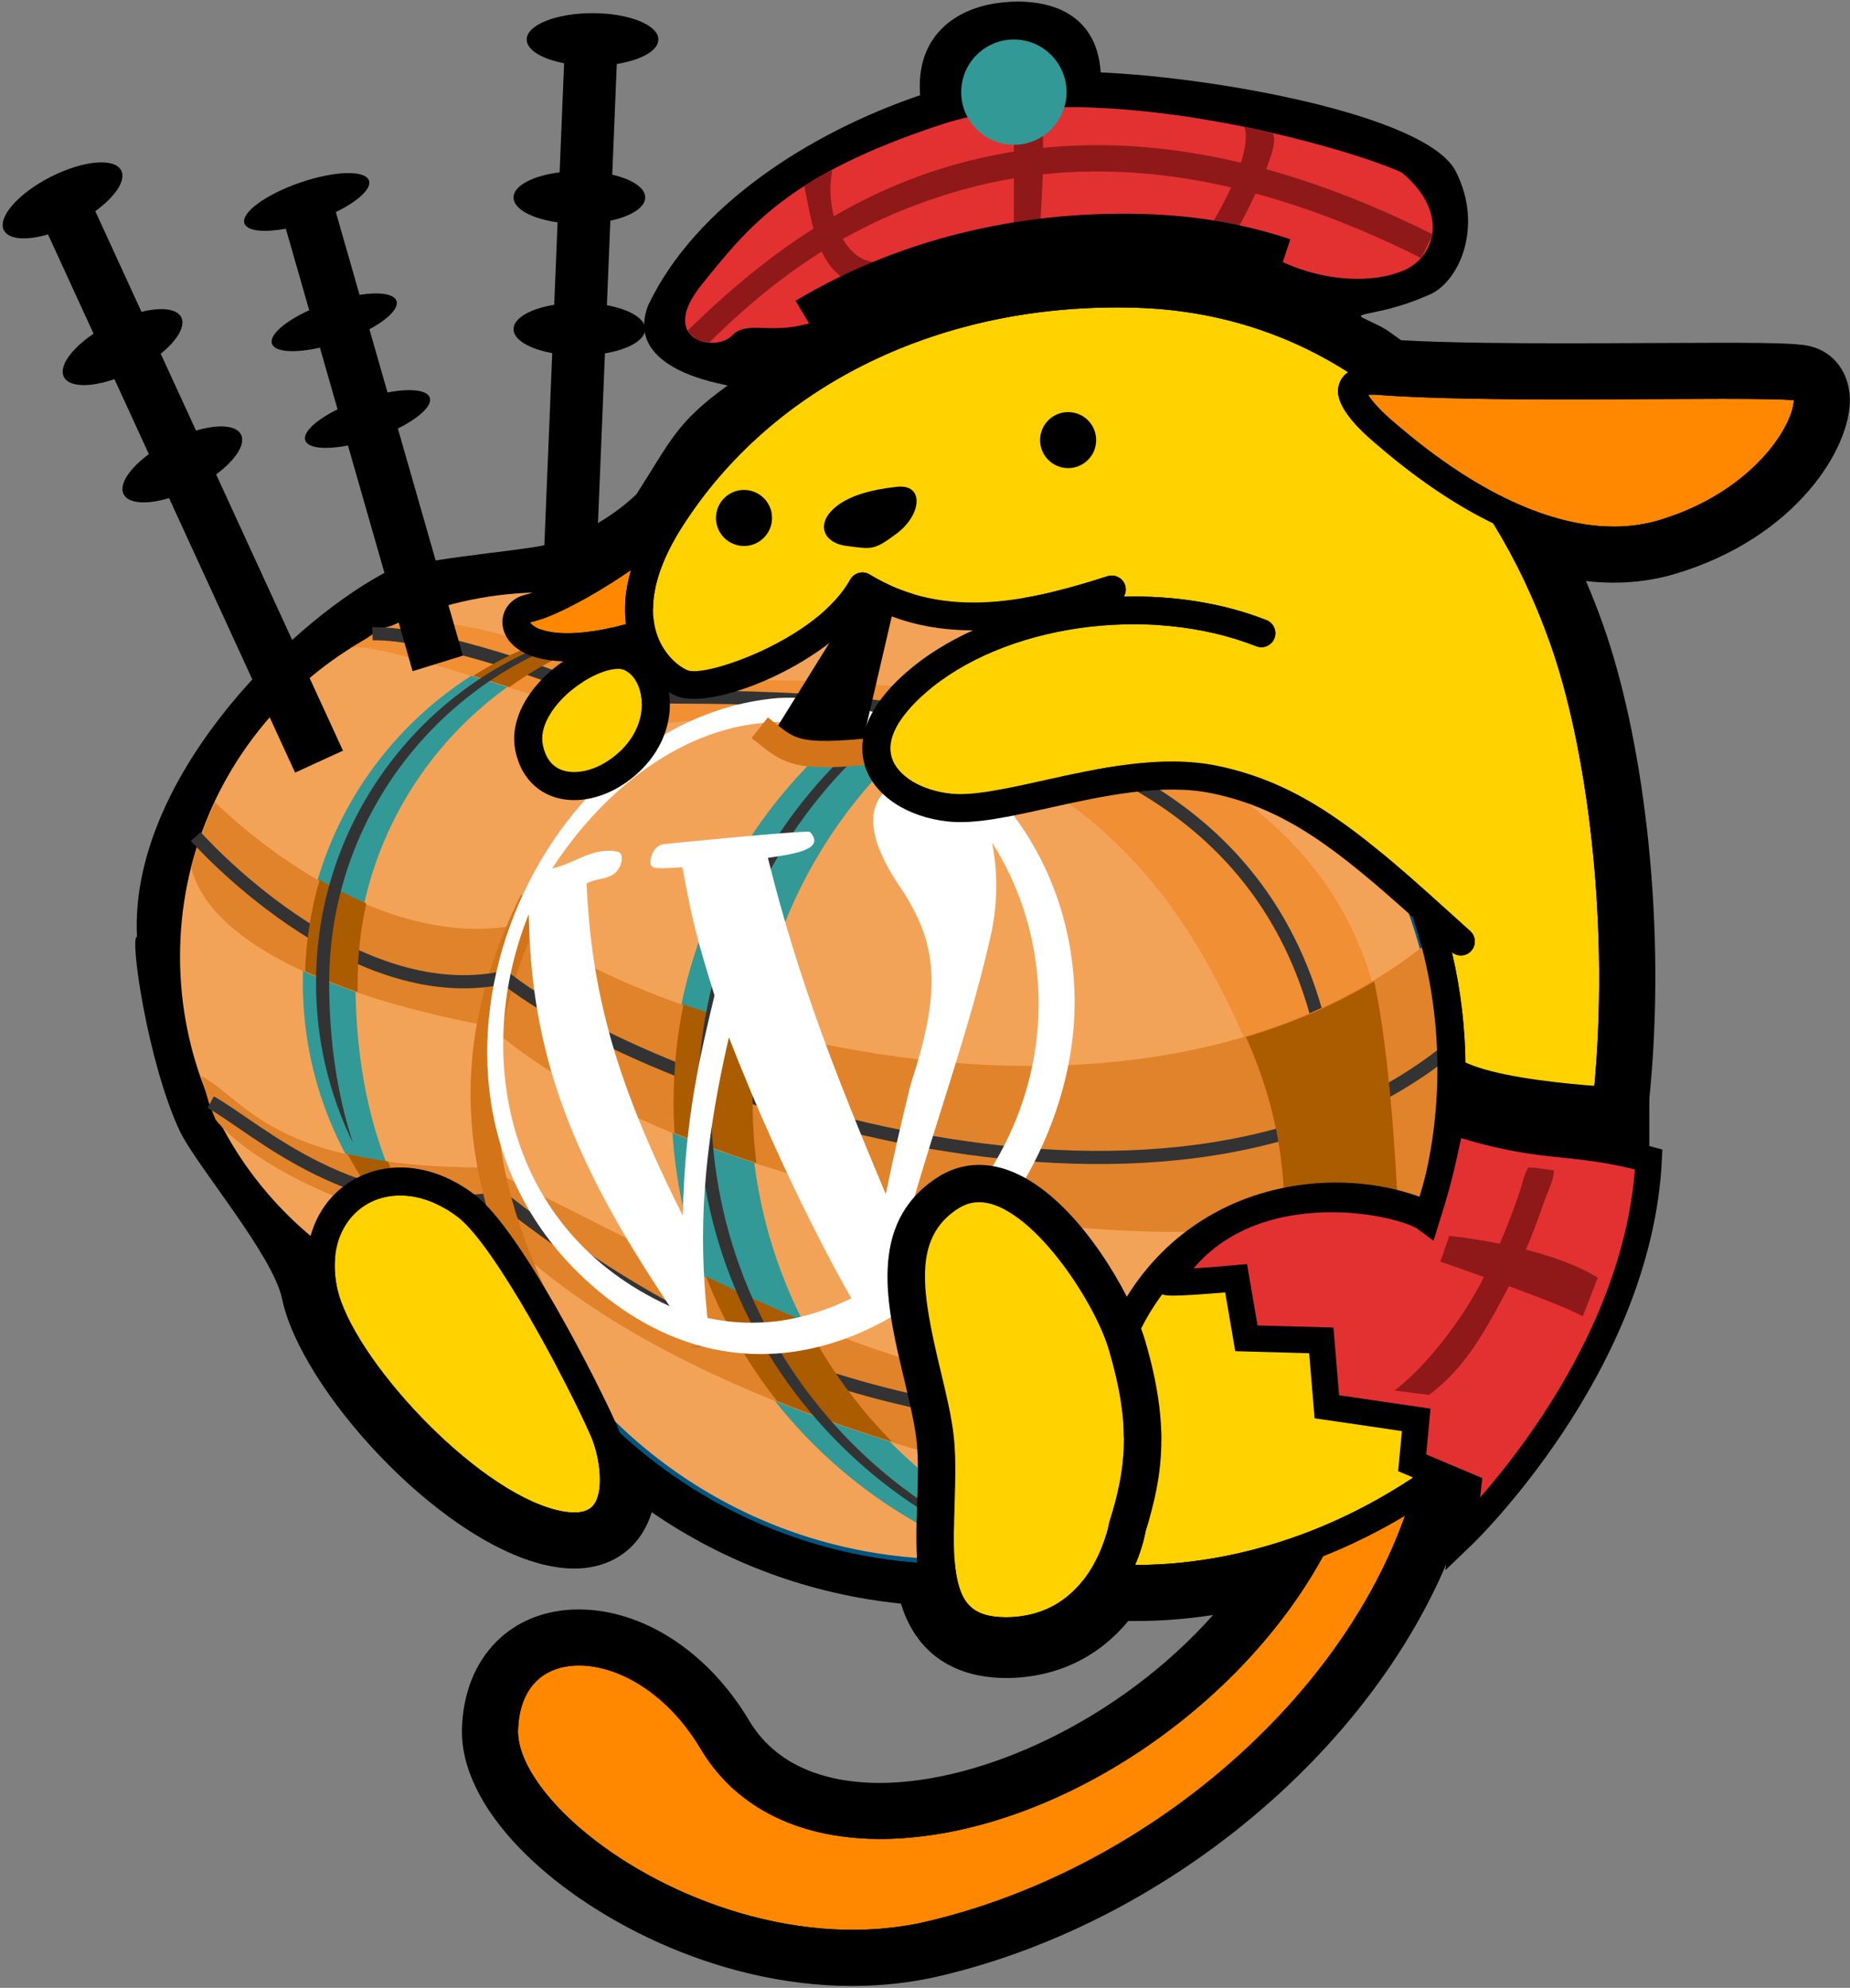 <?xml version="1.0" encoding="UTF-8" standalone="no"?>
<svg width="281px" height="302px" viewBox="0 0 281 302" version="1.1" xmlns="http://www.w3.org/2000/svg" xmlns:xlink="http://www.w3.org/1999/xlink" xmlns:sketch="http://www.bohemiancoding.com/sketch/ns">
    <rect x="0" y="0" width="281" height="302" fill="#808080" stroke="none"/>
    <!-- Generator: Sketch 3.4.1 (15681) - http://www.bohemiancoding.com/sketch -->
    <title>edinburgh-wapuu</title>
    <desc>Created with Sketch.</desc>
    <defs></defs>
    <g id="Wapuu" stroke="none" stroke-width="1" fill="none" fill-rule="evenodd" sketch:type="MSPage">
        <g id="edinburgh-wapuu" sketch:type="MSLayerGroup" transform="translate(-6, 0)">
            <g id="lower" transform="translate(26, 0)" sketch:type="MSShapeGroup">
                <path d="M241.462,52.076 C238.335,52.076 234.781,52.094 231.002,52.113 C226.736,52.134 222.181,52.157 217.636,52.157 C210.328,52.157 200.094,52.104 192.812,51.687 C189.607,49.358 190.462,50.015 186.997,48.286 C185.469,47.523 190.196,47.826 196.774,44.909 C201.521,43.214 205.462,34.504 201.107,26.011 C196.691,17.459 164.526,11.736 147.188,11.005 C146.565,1.358 138.427,-0.411 131.745,0.432 C125.063,1.275 119.068,5.522 119.76,14.465 C103.059,20.145 85.662,31.226 78.472,46.343 C74.607,56.161 89.759,58.293 90.526,58.57 C82.691,64.179 81.87,67.026 76.655,75.105 C71.434,80.067 65.297,82.248 62.641,82.837 C58.189,83.826 42.153,84.981 38.136,87.171 C23.214,95.306 -0.352,118.854 0.804,142.334 C-0.352,142.134 2.424,161.441 7.295,171.806 C9.701,176.925 21.465,190.65 22.845,197.315 C25.655,210.892 46.233,233.779 62.641,237.716 C64.257,238.102 65.801,238.299 67.228,238.299 C71.618,238.299 75.243,236.45 77.44,233.092 C78.137,232.024 78.641,230.892 78.991,229.734 C90.188,237.452 103.133,242.232 116.845,243.621 C119.816,253.309 127.793,254.924 132.771,254.924 C140.275,254.924 146.757,251.875 151.38,246.255 C151.797,246.261 152.216,246.265 152.637,246.265 C155.809,246.265 159.751,246.048 164.262,245.352 C149.825,261.544 128.969,270.862 113.612,270.865 C107.135,270.865 98.439,269.214 93.767,261.36 C87.585,250.967 77.676,244.51 67.908,244.51 C57.648,244.51 50.519,251.751 50.171,262.525 C49.982,268.357 53.04,274.7 59.014,280.866 C69.064,291.24 88.552,301.708 109.44,301.708 C114.055,301.708 118.578,301.191 122.882,300.172 C159.896,291.41 193.06,261.791 202.707,229.214 C238.037,202.238 235.236,128.077 223.529,95.01 C222.717,92.715 221.839,90.466 220.898,88.272 C222.322,88.437 223.731,88.519 225.117,88.519 C228.353,88.519 231.506,88.065 234.489,87.171 C252.853,81.665 261.149,68.041 260.976,60.565 C260.885,56.619 258.551,53.501 255.031,52.621 C253.555,52.253 251.146,52.076 241.462,52.076 Z" id="outline" fill="#000000"></path>
                <path d="M194.61,139.341 C183.212,129.128 175.354,122.852 164.056,120.516 C156.46,118.946 147.394,120.956 139.396,122.728 C133.334,124.074 128.1,125.238 124.027,124.806 C117.771,124.148 112.812,120.858 111.399,116.421 C110.404,113.295 110.676,108.286 117.636,102.165 C120.532,99.617 123.997,97.488 127.796,95.758 C122.317,95.766 116.904,94.713 111.7,91.953 C104.98,101.281 87.925,108.038 82.676,105.709 C81.51,105.191 80.208,104.302 79.005,103.063 C78.891,103.151 78.786,103.248 78.673,103.337 C80.057,104.633 81.067,106.448 81.503,108.57 C82.388,112.872 80.881,117.475 77.471,120.882 C74.503,123.85 70.764,125.551 67.215,125.551 C64.733,125.551 62.614,124.689 61.026,123.181 C54.005,134.608 49.929,148.034 49.929,162.429 C49.929,169.131 50.826,175.621 52.471,181.805 C59.518,187.61 71.125,210.672 73.657,216.457 C73.795,216.773 73.951,217.174 74.111,217.636 C86.189,228.798 101.926,236.067 119.331,237.409 C119.112,234.532 119.21,231.467 119.311,228.439 C119.433,224.73 119.561,220.894 119.076,217.743 C118.677,215.15 118.011,212.368 117.306,209.423 C114.677,198.441 111.695,185.993 122.202,178.993 C124.216,177.65 126.406,176.969 128.708,176.969 C138.149,176.969 146.73,188.347 151.158,196.998 C157.188,187.242 167.098,181.057 178.882,179.863 C184.849,179.257 190.804,180.031 195.712,181.847 C197.443,175.554 198.332,169.031 198.332,162.429 C198.332,154.53 197.079,146.764 194.61,139.341" id="Fill-3" fill="#005683"></path>
                <path d="M145.718,121.383 C143.569,121.804 141.448,122.273 139.396,122.728 C133.334,124.074 128.1,125.238 124.027,124.806 C117.771,124.148 112.812,120.858 111.399,116.421 C110.404,113.295 110.676,108.286 117.636,102.165 C117.737,102.077 117.851,101.997 117.952,101.909 C113.471,100.449 108.752,99.516 103.867,99.186 C96.146,104.399 86.417,107.368 82.676,105.709 C81.511,105.191 80.211,104.304 79.009,103.066 C78.898,103.158 78.788,103.249 78.674,103.339 C80.059,104.634 81.067,106.45 81.503,108.57 C82.388,112.872 80.881,117.475 77.471,120.882 C74.503,123.85 70.764,125.551 67.215,125.551 C64.731,125.551 62.611,124.687 61.023,123.178 C54.004,134.606 49.929,148.034 49.929,162.429 C49.929,169.126 50.81,175.616 52.459,181.793 C57.185,185.675 63.964,197.333 68.685,206.345 C77.701,212.081 88.392,215.419 99.872,215.419 C106.216,215.419 112.317,214.392 118.034,212.517 C117.801,211.505 117.558,210.479 117.306,209.423 C114.677,198.441 111.695,185.993 122.202,178.993 C124.216,177.65 126.406,176.969 128.708,176.969 C135.969,176.969 142.711,183.698 147.456,190.741 C154.151,181.264 158.097,169.709 158.097,157.226 C158.097,143.698 153.466,131.262 145.718,121.383" id="Fill-4" fill="#00709C"></path>
                <path d="M96.509,200.866 C93.284,201.075 90.659,200.889 87.454,200.225 C86.487,190.591 85.864,178.558 90.719,157.583 C99.539,180.415 109.254,197.157 109.324,197.25 C107.672,198.037 102.648,200.433 96.509,200.866 M81.717,198.433 C56.48,186.971 51.847,159.798 60.316,138.881 C60.638,159.581 66.438,175.721 81.717,198.433 M115.876,193.324 C119.88,176.08 126.534,159.596 130.45,142.326 C131.205,138.988 131.86,133.793 130.682,128.001 C142.346,146.211 141.007,174.496 115.876,193.324 M63.864,131.942 C75.257,114.417 97.043,100.164 120.955,117.668 C120.794,117.661 105.626,118.356 116.65,134.656 C122.609,143.465 122.988,150.532 118.275,164.902 C116.574,171.988 116.06,174.127 114.54,181.422 C107.265,164.044 101.327,149.248 96.638,130.328 C100.761,129.724 105.431,129.038 103.031,126.387 C102.729,126.053 81.012,128.206 80.805,128.242 C79.138,128.526 78.845,130.487 78.842,130.506 C78.669,132.054 78.95,132.039 83.655,131.755 C84.895,138.434 85.46,141.485 88.528,151.234 C86.314,160.436 84.022,169.951 83.708,184.685 C73.812,165 69.852,151.328 69.096,134.236 C70.501,133.383 72.377,133.718 73.618,132.448 C74.464,131.58 74.876,129.624 73.821,129.397 C70.079,128.591 67.223,131.241 63.864,131.942 M98.248,106.04 C60.811,109.129 36.502,165.513 69.612,195.02 C103.169,224.923 144.628,186.285 143.197,150.435 C142.085,122.641 119.059,105.041 98.248,106.04" id="Fill-5" fill="#FFFFFF"></path>
            </g>
            <g id="bagpipes" transform="translate(0, 2)" sketch:type="MSShapeGroup">
                <path d="M117.38,96.021 C127.401,90.893 138.756,88 150.786,88 C191.346,88 224.227,120.88 224.227,161.44 C224.227,202 191.346,234.881 150.786,234.881 C123.802,234.881 100.217,220.327 87.451,198.641 C57.459,197.991 33.346,173.475 33.346,143.327 C33.346,112.771 58.117,88 88.673,88 C99.184,88 109.011,90.931 117.38,96.021 Z" id="Oval-1" fill="#F3A358"></path>
                <path d="M115.902,201.993 C119.621,201.415 123.217,200.465 126.653,199.185 C123.113,200.409 119.509,201.356 115.902,201.993 Z M111.327,92.142 C110.006,92.048 108.672,92 107.327,92 C76.771,92 52,116.771 52,147.327 C52,168.248 63.612,186.457 80.742,195.86 C66.802,186.306 60,168.083 60,147.327 C60,118.116 82.638,94.192 111.327,92.142 Z" id="Oval-1" fill="#329996"></path>
                <path d="M187.44,238.639 C185.461,238.799 183.46,238.881 181.44,238.881 C140.88,238.881 108,206 108,165.44 C108,124.88 140.88,92 181.44,92 C183.46,92 185.461,92.082 187.44,92.242 C149.687,95.294 120,126.9 120,165.44 C120,203.98 149.687,235.586 187.44,238.639 Z" id="Path" fill="#329996"></path>
                <path d="M36.564,161.44 C43.662,165.371 47.508,175.364 79.797,175.364 C129.98,200.317 146.48,212.18 206.23,212.18 C202.172,221.316 201.276,223.247 197.288,228.322 C142.8,222.367 101.675,204.935 82.472,185.761 C59.322,183.932 42.986,173.581 38.753,168.108 C37.473,164.975 38.033,166.648 36.564,161.44 Z" id="lower-orange-band" fill="#E1832B"></path>
                <path d="M38,165.44 C45.098,169.371 59.772,183.666 82.132,179.996 C116.284,206.53 146.215,216.662 207.666,216.18" id="lower-pin-stripe" stroke="#333333" stroke-width="2"></path>
                <path d="M64.085,93.455 C76.456,89.471 96.57,99.886 100.893,102.236 C111.576,101.464 198.863,93.172 214.492,147.426 C217.607,162.481 218.219,187.03 218.219,187.03 L200.039,188.636 C200.039,188.636 203.448,174.492 194.941,155.561 C186.434,136.63 167.475,99.381 104.872,108.199 C96.524,107.743 62.903,94.734 59.157,96.502 C63.947,93.815 63.479,93.237 64.085,93.455 Z" id="upper-orange-band" fill="#F08F33"></path>
                <path d="M62.574,94.284 C71.501,94.002 92.485,101.33 96.808,103.679 C117.76,104.993 190.16,97.155 205.788,151.41 C208.903,166.464 210.556,189.725 210.556,189.725" id="upper-orange-band" stroke="#333333" stroke-width="2"></path>
                <path d="M38.682,119.88 C38.682,119.88 61.817,143.501 85.316,138.373 C104.963,154.077 178.856,176.357 222.803,141.261 C230.176,157.025 226.252,177.141 224.528,179.933 C178.241,194.295 105.879,176.945 80.39,153.915 C52.015,148.571 37.399,139.498 35.027,129.774 C36.384,124.366 38.682,119.88 38.682,119.88 Z" id="mid-orange-band" fill="#E1832A"></path>
                <path d="M92.127,204.734 C78.649,180.424 74.435,160.165 86.915,134.803" id="crease" stroke="#D47419" stroke-width="4"></path>
                <path d="M35.741,125.093 C35.741,125.093 59.134,151.621 82.634,146.493 C102.281,162.197 181.854,192.743 225.801,157.647" id="Path-35" stroke="#333333" stroke-width="2"></path>
                <g id="squares" transform="translate(52, 92)" fill="#AB5B00">
                    <path d="M2.561,39.676 C1.261,44.092 0.497,48.738 0.345,53.538 C2.747,54.644 5.407,55.701 8.326,56.703 C8.32,56.246 8.316,55.787 8.316,55.327 C8.316,51.18 8.772,47.141 9.637,43.255 C7.136,42.181 4.763,40.956 2.561,39.676 Z" id="Oval-1"></path>
                    <path d="M56.463,78.127 C56.366,76.577 56.316,75.014 56.316,73.44 C56.316,68.356 56.833,63.391 57.817,58.598 C61.383,59.869 65.187,61.069 69.177,62.159 C68.61,65.836 68.316,69.604 68.316,73.44 C68.316,76.568 68.512,79.65 68.891,82.674 C64.564,81.266 60.405,79.744 56.463,78.127 Z" id="Path"></path>
                    <path d="M35.135,3.925 C31.89,5.221 28.797,6.815 25.889,8.674 C27.69,9.23 29.533,9.805 31.374,10.38 C33.902,8.562 36.59,6.952 39.412,5.574 C38.059,5.015 36.624,4.456 35.135,3.925 Z" id="Oval-1"></path>
                    <path d="M72.029,118.844 C67.552,113.159 63.896,106.797 61.241,99.936 C66.459,102.456 71.412,104.735 76.3,106.776 C79.744,113.524 84.2,119.669 89.468,125.01 C83.306,123.104 77.484,121.039 72.029,118.844 Z" id="Path"></path>
                    <path d="M12.921,82.441 C10.668,82.13 8.635,81.752 6.79,81.321 C8.527,84.578 10.58,87.642 12.909,90.47 C14.394,90.909 15.93,91.318 17.515,91.691 C15.719,88.844 14.188,85.745 12.921,82.441 Z M74.969,107.185 C71.534,108.465 67.937,109.415 64.218,109.993 C67.825,109.356 71.429,108.409 74.969,107.185 Z" id="Path-36"></path>
                    <path d="M162.71,55.089 C162.743,55.201 162.775,55.314 162.808,55.426 C165.023,66.133 165.973,81.642 166.337,89.707 C160.788,91.024 154.942,91.942 148.908,92.499 C149.314,86.968 149.008,76.358 143.257,63.561 C143.254,63.553 143.25,63.545 143.247,63.537 C150.029,61.527 156.577,58.757 162.71,55.089 Z" id="Path-37"></path>
                    <path d="M84.348,15.717 C86.773,13.807 89.321,12.046 91.979,10.448 C95.214,10.793 98.513,11.233 101.833,11.789 C99.107,13.558 96.506,15.503 94.045,17.608 C91,16.816 87.772,16.177 84.348,15.717 Z" id="Path"></path>
                </g>
                <path d="M186.44,238.874 C186.107,238.878 185.774,238.881 185.44,238.881 C144.88,238.881 112,206 112,165.44 C112,124.88 144.88,92 185.44,92 C185.774,92 186.107,92.002 186.44,92.007 C146.341,92.542 114,125.214 114,165.44 C114,205.666 146.341,238.339 186.44,238.874 Z" id="right-pin-stripe" fill="#333333"></path>
                <path d="M110.639,202.639 C113.149,202.58 115.617,202.355 118.034,201.973 C115.68,202.254 113.217,202.477 110.639,202.639 Z M110.327,92.009 C109.994,92.003 109.661,92 109.327,92 C78.771,92 54,116.771 54,147.327 C54,156.039 56.014,164.28 59.601,171.612 C57.192,164.261 56,156.016 56,147.327 C56,117.105 80.232,92.542 110.327,92.009 Z" id="left-pin-stripe" fill="#333333"></path>
                <path d="M122.509,198.866 C119.284,199.075 116.659,198.889 113.454,198.225 C112.487,188.591 111.864,176.558 116.719,155.583 C125.539,178.415 135.254,195.157 135.324,195.25 C133.672,196.037 128.648,198.433 122.509,198.866 M107.717,196.433 C82.48,184.971 77.847,157.798 86.316,136.881 C86.638,157.581 92.438,173.721 107.717,196.433 M141.876,191.324 C145.88,174.08 152.534,157.596 156.45,140.326 C157.205,136.988 157.86,131.793 156.682,126.001 C168.346,144.211 167.007,172.496 141.876,191.324 M89.864,129.942 C101.257,112.417 123.043,98.164 146.955,115.668 C146.794,115.661 131.626,116.356 142.65,132.656 C148.609,141.465 148.988,148.532 144.275,162.902 C142.574,169.988 142.06,172.127 140.54,179.422 C133.265,162.044 127.327,147.248 122.638,128.328 C126.761,127.724 131.431,127.038 129.031,124.387 C128.729,124.053 107.012,126.206 106.805,126.242 C105.138,126.526 104.845,128.487 104.842,128.506 C104.669,130.054 104.95,130.039 109.655,129.755 C110.895,136.434 111.46,139.485 114.528,149.234 C112.314,158.436 110.022,167.951 109.708,182.685 C99.812,163 95.852,149.328 95.096,132.236 C96.501,131.383 98.377,131.718 99.618,130.448 C100.464,129.58 100.876,127.624 99.821,127.397 C96.079,126.591 93.223,129.241 89.864,129.942 M124.248,104.04 C86.811,107.129 62.502,163.513 95.612,193.02 C129.169,222.923 170.628,184.285 169.197,148.435 C168.085,120.641 145.059,103.041 124.248,104.04" id="WordPress" fill="#FFFFFF"></path>
                <path d="M99.684,7.72 C103.384,7.133 106,5.689 106,4 C106,1.791 101.523,0 96,0 C90.477,0 86,1.791 86,4 C86,5.591 88.321,6.964 91.682,7.609 L91.003,24.183 C86.945,24.692 84,26.208 84,28 C84,29.746 86.795,31.23 90.693,31.776 L90.18,44.302 C86.552,44.902 84,46.332 84,48 C84,49.622 86.412,51.018 89.88,51.646 L88.003,97.496 L95.997,97.823 L97.885,51.687 C101.478,51.08 104,49.658 104,48 C104,46.388 101.617,44.999 98.184,44.366 L98.709,31.53 C101.858,30.856 104,29.528 104,28 C104,26.519 101.987,25.226 98.996,24.534 L99.684,7.72 Z" id="Oval-3" fill="#000000"></path>
                <path d="M67.684,29.998 C71.384,29.542 74,28.42 74,27.108 C74,25.391 69.523,24 64,24 C58.477,24 54,25.391 54,27.108 C54,28.343 56.321,29.411 59.682,29.911 L59.003,42.788 C54.945,43.184 52,44.362 52,45.754 C52,47.11 54.795,48.263 58.693,48.687 L58.18,58.419 C54.552,58.885 52,59.996 52,61.292 C52,62.552 54.412,63.636 57.88,64.124 L56.003,99.746 L63.997,100 L65.885,64.156 C69.478,63.685 72,62.58 72,61.292 C72,60.04 69.617,58.961 66.184,58.469 L66.709,48.496 C69.858,47.972 72,46.941 72,45.754 C72,44.603 69.987,43.598 66.996,43.061 L67.684,29.998 Z" id="Oval-3" fill="#000000" transform="translate(63, 62) rotate(-19) translate(-63, -62) "></path>
                <path d="M39.684,27.72 C43.384,27.133 46,25.689 46,24 C46,21.791 41.523,20 36,20 C30.477,20 26,21.791 26,24 C26,25.591 28.321,26.964 31.682,27.609 L31.003,44.183 C26.945,44.692 24,46.208 24,48 C24,49.746 26.795,51.23 30.693,51.776 L30.18,64.302 C26.552,64.902 24,66.332 24,68 C24,69.622 26.412,71.018 29.88,71.646 L28.003,117.496 L35.997,117.823 L37.885,71.687 C41.478,71.08 44,69.658 44,68 C44,66.388 41.617,64.999 38.184,64.366 L38.709,51.53 C41.858,50.856 44,49.528 44,48 C44,46.519 41.987,45.226 38.996,44.534 L39.684,27.72 Z" id="Oval-3" fill="#000000" transform="translate(35, 68.911) rotate(-27) translate(-35, -68.911) "></path>
                <path d="M135.732,89.609 L123.042,110.074 C123.042,110.074 125.86,113.624 127.829,114.157 C130.293,114.823 136.341,113.671 136.341,113.671 L141.951,89.5 L135.732,89.609 Z" id="Path-30" fill="#000000"></path>
                <path d="M121.397,108.56 C126.011,112.194 126.392,113.396 139.733,111.986" id="Path-34" stroke="#D4741A" stroke-width="4"></path>
            </g>
            <g id="upper" transform="translate(52, 42)" sketch:type="MSShapeGroup">
                <path d="M123.251,166.108 C123.228,166.019 123.209,165.932 123.186,165.841 C122.983,165.032 122.758,164.199 122.506,163.333 C120.397,155.743 110.368,140.646 102.708,140.646 C101.53,140.646 100.433,140.997 99.352,141.717 C92.645,146.188 93.998,154.275 96.831,166.103 C97.531,169.028 98.256,172.054 98.69,174.878 C99.257,178.553 99.119,182.659 98.987,186.628 C98.782,192.791 98.571,199.165 101.229,201.911 C102.392,203.114 104.204,203.698 106.771,203.698 C107.513,203.698 108.212,203.643 108.888,203.558 C109.094,203.532 109.289,203.494 109.487,203.461 C109.959,203.385 110.415,203.291 110.853,203.178 C111.048,203.126 111.243,203.074 111.431,203.016 C111.889,202.877 112.326,202.716 112.747,202.539 C112.87,202.488 113.001,202.442 113.121,202.388 C113.661,202.143 114.175,201.872 114.658,201.574 C114.705,201.544 114.747,201.51 114.794,201.48 C115.222,201.207 115.625,200.918 116.007,200.613 C116.119,200.523 116.226,200.431 116.335,200.339 C116.649,200.073 116.949,199.798 117.233,199.516 C117.328,199.421 117.426,199.325 117.518,199.229 C117.836,198.894 118.137,198.55 118.418,198.201 C118.451,198.16 118.488,198.122 118.519,198.081 C118.833,197.683 119.121,197.279 119.39,196.873 C119.454,196.778 119.509,196.681 119.569,196.587 C119.759,196.287 119.941,195.986 120.108,195.688 C120.189,195.544 120.266,195.404 120.341,195.262 C120.472,195.015 120.596,194.771 120.712,194.528 C120.784,194.376 120.861,194.223 120.929,194.072 C121.026,193.861 121.11,193.658 121.195,193.454 C121.374,193.026 121.534,192.613 121.668,192.233 C121.676,192.212 121.685,192.189 121.692,192.169 C121.786,191.897 121.871,191.638 121.945,191.398 C122.267,190.349 122.413,189.614 122.435,189.491 C122.456,189.369 122.486,189.241 122.524,189.125 C124.653,182.39 125.508,176.725 123.774,168.386 C123.62,167.648 123.444,166.887 123.251,166.108" id="Fill-6" fill="#FFD200"></path>
                <path d="M191.564,18.674 C183.084,18.674 170.937,18.603 163.404,17.993 C162.747,17.94 162.168,17.94 161.793,17.972 C162.348,18.879 163.71,20.467 165.886,22.279 L166.434,22.743 C181.233,35.354 192.373,38.003 199.111,38.004 L199.114,38.004 C201.521,38.004 203.85,37.671 206.041,37.014 C216.438,33.897 222.824,27.457 225.332,22.471 C226.268,20.607 226.458,19.384 226.458,18.809 C225.044,18.666 221.366,18.593 215.495,18.593 C212.371,18.593 208.818,18.61 205.039,18.63 C200.74,18.651 196.147,18.674 191.564,18.674" id="Fill-7" fill="#FF8800"></path>
                <path d="M7.205,143.123 C5.053,145.765 4.338,149.481 5.188,153.59 C7.358,164.073 26.001,184.405 38.629,187.434 C39.593,187.665 40.468,187.783 41.228,187.783 C43.196,187.783 43.929,187.013 44.31,186.432 C45.849,184.077 44.976,178.956 43.754,176.166 C40.258,168.179 29.178,147.241 23.579,142.934 C20.76,140.766 17.725,139.62 14.801,139.62 C11.743,139.62 9.044,140.865 7.205,143.123" id="Fill-8" fill="#FFD200"></path>
                <path d="M36.439,71.092 C37.091,74.564 39.396,75.293 41.215,75.293 C43.607,75.293 46.315,74.015 48.459,71.87 C50.852,69.478 51.926,66.323 51.331,63.426 C50.961,61.628 49.979,60.25 48.702,59.74 C48.493,59.656 48.206,59.612 47.871,59.612 C45.578,59.612 41.388,61.676 38.619,65.012 C37.608,66.231 35.978,68.641 36.439,71.092" id="Fill-9" fill="#FFD200"></path>
                <path d="M167.407,188.262 C163.148,190.805 158.976,192.829 154.972,194.413 C141.833,218.44 113.292,236.901 88.528,237.371 C75.737,237.581 65.827,232.761 60.444,223.713 C54.404,213.56 45.179,209.812 39.177,211.356 C35.156,212.392 32.851,215.745 32.687,220.799 C32.544,225.233 36.461,231.149 43.164,236.625 C55.215,246.472 75.894,254.389 94.918,249.884 C127.805,242.101 157.344,216.694 167.407,188.262" id="Fill-10" fill="#FF8800"></path>
                <path d="M34.806,52.486 C34.607,52.53 34.546,52.598 34.545,52.598 C34.565,52.591 34.691,52.83 35.163,53.147 C36.026,53.731 39.545,55.37 49.074,52.825 C48.782,50.617 48.892,47.862 49.851,44.589 C44.283,48.459 38.003,51.776 34.806,52.486" id="Fill-11" fill="#FF8800"></path>
                <path d="M41.215,79.551 L41.215,79.551 C36.574,79.551 33.139,76.611 32.25,71.876 C31.672,68.793 32.77,65.389 35.34,62.292 C38.679,58.273 43.949,55.354 47.871,55.354 C48.755,55.354 49.567,55.499 50.284,55.786 C52.893,56.829 54.844,59.365 55.503,62.57 C56.388,66.872 54.881,71.475 51.471,74.882 C48.503,77.85 44.764,79.551 41.215,79.551 L41.215,79.551 L41.215,79.551 Z M47.871,59.612 C45.578,59.612 41.388,61.676 38.619,65.012 C37.608,66.231 35.978,68.641 36.439,71.092 C37.091,74.564 39.396,75.293 41.215,75.293 C43.607,75.293 46.315,74.015 48.459,71.87 C50.852,69.478 51.926,66.323 51.331,63.426 C50.961,61.628 49.979,60.25 48.702,59.74 C48.493,59.656 48.206,59.612 47.871,59.612 L47.871,59.612 L47.871,59.612 Z" id="Fill-12" fill="#000000"></path>
                <path d="M189.497,55.851 C187.115,49.125 184.19,43.003 180.801,37.501 C175.709,35.021 169.982,31.362 163.669,25.984 L163.159,25.55 C156.179,19.739 157.142,17.083 157.458,16.21 C157.71,15.51 158.159,14.964 158.778,14.555 C149.316,8.499 138.453,5.111 126.588,4.753 C97.102,3.86 71.261,16.4 57.447,38.297 C53.671,44.285 52.366,49.727 53.677,54.037 C54.631,57.177 56.821,59.113 58.406,59.817 C61.09,61.012 78.167,55.088 83.129,46.071 C83.411,45.561 83.888,45.186 84.452,45.039 C85.019,44.891 85.617,44.979 86.112,45.284 C97.763,52.449 110.859,49.173 122.217,45.541 C123.342,45.185 124.536,45.801 124.896,46.921 C125.087,47.523 124.991,48.143 124.694,48.648 C132.201,48.451 139.733,49.595 146.371,52.214 C147.464,52.645 148.001,53.881 147.569,54.976 C147.138,56.07 145.899,56.608 144.806,56.174 C128.474,49.733 106.357,52.888 94.451,63.361 C90.368,66.952 88.595,70.421 89.458,73.128 C90.346,75.91 93.967,78.098 98.473,78.571 C101.86,78.923 107.013,77.783 112.474,76.571 C120.888,74.705 130.428,72.588 138.919,74.346 C152.68,77.191 161.81,85.442 175.628,97.931 L177.312,99.453 C178.184,100.24 178.252,101.587 177.464,102.459 C177.044,102.926 176.464,103.161 175.884,103.161 C175.401,103.161 174.924,102.985 174.529,102.657 C175.892,108.454 176.592,114.405 176.592,120.429 C176.592,127.651 175.59,134.786 173.63,141.657 C175.824,142.898 177.667,144.388 178.988,146.097 C179.708,147.026 179.536,148.365 178.606,149.082 C177.677,149.801 176.335,149.631 175.618,148.7 C171.938,143.941 162.567,141.167 153.309,142.1 C146.568,142.783 134.284,146.01 127.323,159.833 C127.588,160.543 127.808,161.2 127.969,161.778 C131.618,174.279 130.755,181.865 127.996,190.656 C127.724,192.139 127.199,193.908 126.412,195.75 C135.787,195.777 152.334,193.719 169.942,181.602 C203.28,158.659 200.348,86.495 189.497,55.851" id="Fill-13" fill="#FFD200"></path>
                <path d="M227.998,14.753 C226.968,14.494 224.516,14.335 215.495,14.335 C212.365,14.335 208.805,14.352 205.017,14.372 C200.724,14.393 196.142,14.416 191.564,14.416 C183.723,14.416 172.729,14.355 165.298,13.863 C154.284,5.578 141.209,0.934 126.716,0.495 C95.816,-0.452 68.662,12.751 54,35.789 C48.361,41.351 37.523,47.52 33.883,48.33 C32.197,48.703 30.926,49.835 30.478,51.353 C30.026,52.891 30.512,54.573 31.774,55.851 C32.932,57.018 35.34,58.477 40.159,58.477 C42.75,58.477 46.051,58.046 50.217,56.93 C51.782,60.476 54.479,62.732 56.676,63.709 C61.925,66.038 78.98,59.281 85.7,49.953 C90.904,52.713 96.317,53.766 101.796,53.758 C97.997,55.488 94.532,57.617 91.636,60.165 C84.676,66.286 84.404,71.295 85.399,74.421 C86.812,78.858 91.771,82.148 98.027,82.806 C102.1,83.238 107.334,82.074 113.396,80.728 C121.394,78.956 130.46,76.946 138.056,78.516 C149.354,80.852 157.212,87.128 168.61,97.341 C171.079,104.764 172.332,112.53 172.332,120.429 C172.332,127.031 171.443,133.554 169.712,139.847 C164.804,138.031 158.849,137.257 152.882,137.863 C141.098,139.057 131.188,145.242 125.158,154.998 C120.73,146.347 112.149,134.969 102.708,134.969 C100.406,134.969 98.216,135.65 96.202,136.993 C85.695,143.993 88.677,156.441 91.306,167.423 C92.011,170.368 92.677,173.15 93.076,175.743 C93.561,178.894 93.433,182.73 93.311,186.439 C93.067,193.786 92.814,201.381 97.147,205.859 C99.404,208.192 102.642,209.376 106.771,209.376 C115.308,209.376 120.828,204.93 124.137,199.961 C124.891,199.99 125.689,200.01 126.561,200.01 C132.056,200.01 139.801,199.321 148.717,196.603 C135.395,217.294 110.334,232.699 88.447,233.115 C80.598,233.285 69.96,231.376 64.105,221.535 C56.994,209.583 45.644,205.29 38.115,207.233 C32.185,208.758 28.656,213.655 28.43,220.661 C28.241,226.498 32.629,233.518 40.467,239.92 C50.771,248.339 67.02,255.428 83.587,255.428 C87.7,255.428 91.834,254.991 95.901,254.029 C132.033,245.474 164.308,216.37 172.996,184.645 C192.537,170.691 198.757,142.956 200.518,122.022 C202.762,95.335 198.617,68.844 193.513,54.431 C191.709,49.337 189.591,44.59 187.223,40.155 C191.969,41.746 195.967,42.262 199.111,42.262 L199.114,42.262 C201.936,42.262 204.676,41.868 207.265,41.093 C223.884,36.11 230.836,23.829 230.717,18.664 C230.67,16.629 229.652,15.166 227.998,14.753 L227.998,14.753 L227.998,14.753 Z M49.074,52.825 C39.545,55.37 36.026,53.731 35.163,53.147 C34.691,52.83 34.565,52.591 34.545,52.598 C34.546,52.598 34.607,52.53 34.806,52.486 C38.003,51.776 44.283,48.459 49.851,44.589 C48.892,47.862 48.782,50.617 49.074,52.825 L49.074,52.825 L49.074,52.825 Z M122.524,189.125 C122.486,189.241 122.456,189.369 122.435,189.491 C122.331,190.07 119.756,203.698 106.771,203.698 C104.204,203.698 102.392,203.114 101.229,201.911 C98.571,199.165 98.782,192.791 98.987,186.628 C99.119,182.659 99.257,178.553 98.69,174.878 C98.256,172.054 97.531,169.028 96.831,166.103 C93.998,154.275 92.645,146.188 99.352,141.717 C100.433,140.997 101.53,140.646 102.708,140.646 C110.368,140.646 120.397,155.743 122.506,163.333 C125.802,174.629 125.056,181.111 122.524,189.125 L122.524,189.125 L122.524,189.125 Z M94.918,249.884 C75.894,254.389 55.215,246.472 43.164,236.625 C36.461,231.149 32.544,225.233 32.687,220.799 C32.851,215.745 35.156,212.392 39.177,211.356 C45.179,209.812 54.404,213.56 60.444,223.713 C65.827,232.761 75.737,237.581 88.528,237.371 C113.292,236.901 141.833,218.44 154.972,194.413 C158.976,192.829 163.148,190.805 167.407,188.262 C157.344,216.694 127.805,242.101 94.918,249.884 L94.918,249.884 L94.918,249.884 Z M189.497,55.851 C200.348,86.495 203.28,158.659 169.942,181.602 C152.334,193.719 135.787,195.777 126.412,195.75 C127.199,193.908 127.724,192.139 127.996,190.656 C130.755,181.865 131.618,174.279 127.969,161.778 C127.808,161.2 127.588,160.543 127.323,159.833 C134.284,146.01 146.568,142.783 153.309,142.1 C162.567,141.167 171.938,143.941 175.618,148.7 C176.335,149.631 177.677,149.801 178.606,149.082 C179.536,148.365 179.708,147.026 178.988,146.097 C177.667,144.388 175.824,142.898 173.63,141.657 C175.59,134.786 176.592,127.651 176.592,120.429 C176.592,114.405 175.892,108.454 174.529,102.657 C174.924,102.985 175.401,103.161 175.884,103.161 C176.464,103.161 177.044,102.926 177.464,102.459 C178.252,101.587 178.184,100.24 177.312,99.453 L175.628,97.931 C161.81,85.442 152.68,77.191 138.919,74.346 C130.428,72.588 120.888,74.705 112.474,76.571 C107.013,77.783 101.86,78.923 98.473,78.571 C93.967,78.098 90.346,75.91 89.458,73.128 C88.595,70.421 90.368,66.952 94.451,63.361 C106.357,52.888 128.474,49.733 144.806,56.174 C145.899,56.608 147.138,56.07 147.569,54.976 C148.001,53.881 147.464,52.645 146.371,52.214 C139.733,49.595 132.201,48.451 124.694,48.648 C124.991,48.143 125.087,47.523 124.896,46.921 C124.536,45.801 123.342,45.185 122.217,45.541 C110.859,49.173 97.763,52.449 86.112,45.284 C85.617,44.979 85.019,44.891 84.452,45.039 C83.888,45.186 83.411,45.561 83.129,46.071 C78.167,55.088 61.09,61.012 58.406,59.817 C56.821,59.113 54.631,57.177 53.677,54.037 C52.366,49.727 53.671,44.285 57.447,38.297 C71.261,16.4 97.102,3.86 126.588,4.753 C138.453,5.111 149.316,8.499 158.778,14.555 C158.159,14.964 157.71,15.51 157.458,16.21 C157.142,17.083 156.179,19.739 163.159,25.55 L163.669,25.984 C169.982,31.362 175.709,35.021 180.801,37.501 C184.19,43.003 187.115,49.125 189.497,55.851 L189.497,55.851 L189.497,55.851 Z M225.332,22.471 C222.824,27.457 216.438,33.897 206.041,37.014 C203.85,37.671 201.521,38.004 199.114,38.004 L199.111,38.004 C192.373,38.003 181.233,35.354 166.434,22.743 L165.886,22.279 C163.71,20.467 162.348,18.879 161.793,17.972 C162.168,17.94 162.747,17.94 163.404,17.993 C170.937,18.603 183.084,18.674 191.564,18.674 C196.147,18.674 200.74,18.651 205.039,18.63 C208.818,18.61 212.371,18.593 215.495,18.593 C221.366,18.593 225.044,18.666 226.458,18.809 C226.458,19.384 226.268,20.607 225.332,22.471 L225.332,22.471 L225.332,22.471 Z" id="Fill-14" fill="#000000"></path>
                <path d="M81.209,34.795 C77.822,37.334 78.843,40.474 82.629,40.947 C86.416,41.419 86.711,41.671 90.204,39.053 C93.99,36.215 94.464,31.482 90.204,31.957 C85.943,32.431 83.103,33.376 81.209,34.795" id="Fill-15" fill="#000000"></path>
                <path d="M71.268,36.689 C71.268,39.041 69.36,40.947 67.007,40.947 C64.656,40.947 62.747,39.041 62.747,36.689 C62.747,34.337 64.656,32.431 67.007,32.431 C69.36,32.431 71.268,34.337 71.268,36.689" id="Fill-16" fill="#000000"></path>
                <path d="M120.499,24.861 C120.499,27.213 118.592,29.119 116.239,29.119 C113.885,29.119 111.978,27.213 111.978,24.861 C111.978,22.509 113.885,20.603 116.239,20.603 C118.592,20.603 120.499,22.509 120.499,24.861" id="Fill-17" fill="#000000"></path>
                <path d="M41.228,192.041 L41.228,192.041 C40.134,192.041 38.926,191.885 37.635,191.576 C23.228,188.118 3.51,166.497 1.016,154.453 C-0.099,149.066 0.925,144.087 3.899,140.436 C6.527,137.212 10.501,135.362 14.801,135.362 C18.672,135.362 22.606,136.814 26.178,139.561 C33.191,144.953 45.089,168.592 47.657,174.457 C48.725,176.897 50.845,184.221 47.874,188.763 C46.896,190.259 44.947,192.041 41.228,192.041 L41.228,192.041 L41.228,192.041 Z M14.801,139.62 C11.743,139.62 9.044,140.865 7.205,143.123 C5.053,145.765 4.338,149.481 5.188,153.59 C7.358,164.073 26.001,184.405 38.629,187.434 C39.593,187.665 40.468,187.783 41.228,187.783 C43.196,187.783 43.929,187.013 44.31,186.432 C45.849,184.077 44.976,178.956 43.754,176.166 C40.258,168.179 29.178,147.241 23.579,142.934 C20.76,140.766 17.725,139.62 14.801,139.62 L14.801,139.62 L14.801,139.62 Z" id="Fill-18" fill="#000000"></path>
            </g>
            <g id="kilt" transform="translate(180, 158)" sketch:type="MSShapeGroup">
                <path d="M3.54,36.499 C0.631,37.404 13.754,36.196 13.754,36.196 L15.322,45.317 L26.696,45.633 L27.539,55.717 L41.114,57.707 L40.495,64.23 L48.996,67.815 L48.153,75.276 C48.153,75.276 74.872,49.661 76.428,18.15 C64.463,14.857 60.642,16.991 46.46,12.339 C44.955,18.981 44.972,19.828 42.677,27.196 C38.776,24.269 14.118,19.17 3.54,36.499 Z" id="Path-97" stroke="#000000" stroke-width="4" fill="#E33131"></path>
                <path d="M58.162,19.357 C57.456,20.421 57.327,21.588 56.771,23.23 C55.182,27.919 53.228,32.607 50.903,36.969 C47.458,43.429 42.258,49.877 37.817,53.249 L43.054,53.925 C48.021,50.153 50.738,45.778 54.432,38.851 C56.87,34.279 58.905,29.396 60.559,24.514 C61.138,22.805 62.024,21.33 62.033,19.791 C59.691,19.508 59.463,19.405 58.162,19.357 Z" id="Shape" fill="#8F1818"></path>
                <path d="M76.514,18.55 L76.514,7.423 C76.514,7.423 53.906,6.849 47.507,2.831 C47.811,7.099 46.786,9.647 46.607,12.321 C56.49,17.488 76.514,18.55 76.514,18.55 Z" id="Path-98" fill="#000000"></path>
                <path d="M44.783,33.67 L46.126,29.754 C46.126,29.754 60.94,31.201 68.686,36.125 C67.652,38.746 66.984,40.562 66.387,41.983 C63.119,40.007 44.783,33.67 44.783,33.67 Z" id="Path-100" fill="#8F1919"></path>
            </g>
            <g id="seeyoujimmy" transform="translate(108, 6)" sketch:type="MSShapeGroup">
                <path d="M20.804,43.156 C14.716,44.858 11.497,42.577 9.106,45.049 C6.714,47.52 -2.32,45.765 4.639,37.167 C11.598,28.57 17.701,20.529 41.137,12.868 C64.574,5.208 103.15,16.592 110.916,20.209 C118.166,26.229 116.053,33.011 111.207,35.089 C106.36,37.167 99.138,36.636 93.275,34.008 C87.411,31.38 77.993,30.044 77.993,30.044 C77.993,30.044 42.819,27.218 20.804,43.156 Z" id="Path-102" fill="#E33131"></path>
                <path d="M5.75,46.021 C17.666,34.213 29.407,26.958 44.325,22.795 C64.443,17.181 87.379,19.937 113.855,33.196 L115.646,29.619 C88.31,15.93 64.359,13.052 43.25,18.943 C27.75,23.268 14.732,32.154 2.509,44.174 C2.745,44.898 3.255,44.952 3.592,45.36 C3.928,45.768 5.75,46.021 5.75,46.021 Z" id="Shape" fill="#8F1919"></path>
                <path d="M20.176,22.323 C21.455,28.543 22.242,35.123 27.993,37.227 L31.866,34.253 C31.86,34.25 29.354,33.465 29.347,33.463 C25.702,32.108 23.299,25.521 24.428,19.893 C24.428,19.893 22.076,20.799 20.176,22.323 Z" id="Shape" fill="#8F1919"></path>
                <path d="M52,10.736 C52,10.736 52.913,10.403 56,10.405 C57,14.721 56,28 56,28 L52,28 L52,10.736 Z" id="Rectangle-1" fill="#8F1919"></path>
                <path d="M84.008,13.692 C85.965,13.315 86.544,13.286 88.337,13.167 C90.695,14.301 88.008,30.957 88.008,30.957 L84.008,30.957 C84.008,30.957 87.079,17.875 84.008,13.692 Z" id="Rectangle-1" fill="#8F1919" transform="translate(86.657, 22.062) rotate(20) translate(-86.657, -22.062) "></path>
                <path d="M93.996,30.347 C87.017,28.029 79.642,26.75 71.927,26.517 C52.539,25.924 34.138,30.53 18.838,39.701 L22.951,46.563 C36.914,38.193 53.8,33.966 71.684,34.513 C78.635,34.723 85.241,35.869 91.474,37.939 L93.996,30.347 L93.996,30.347 Z" id="Shape" fill="#000000"></path>
                <circle id="Oval-63" fill="#329996" cx="52" cy="8" r="8"></circle>
            </g>
        </g>
    </g>
</svg>
